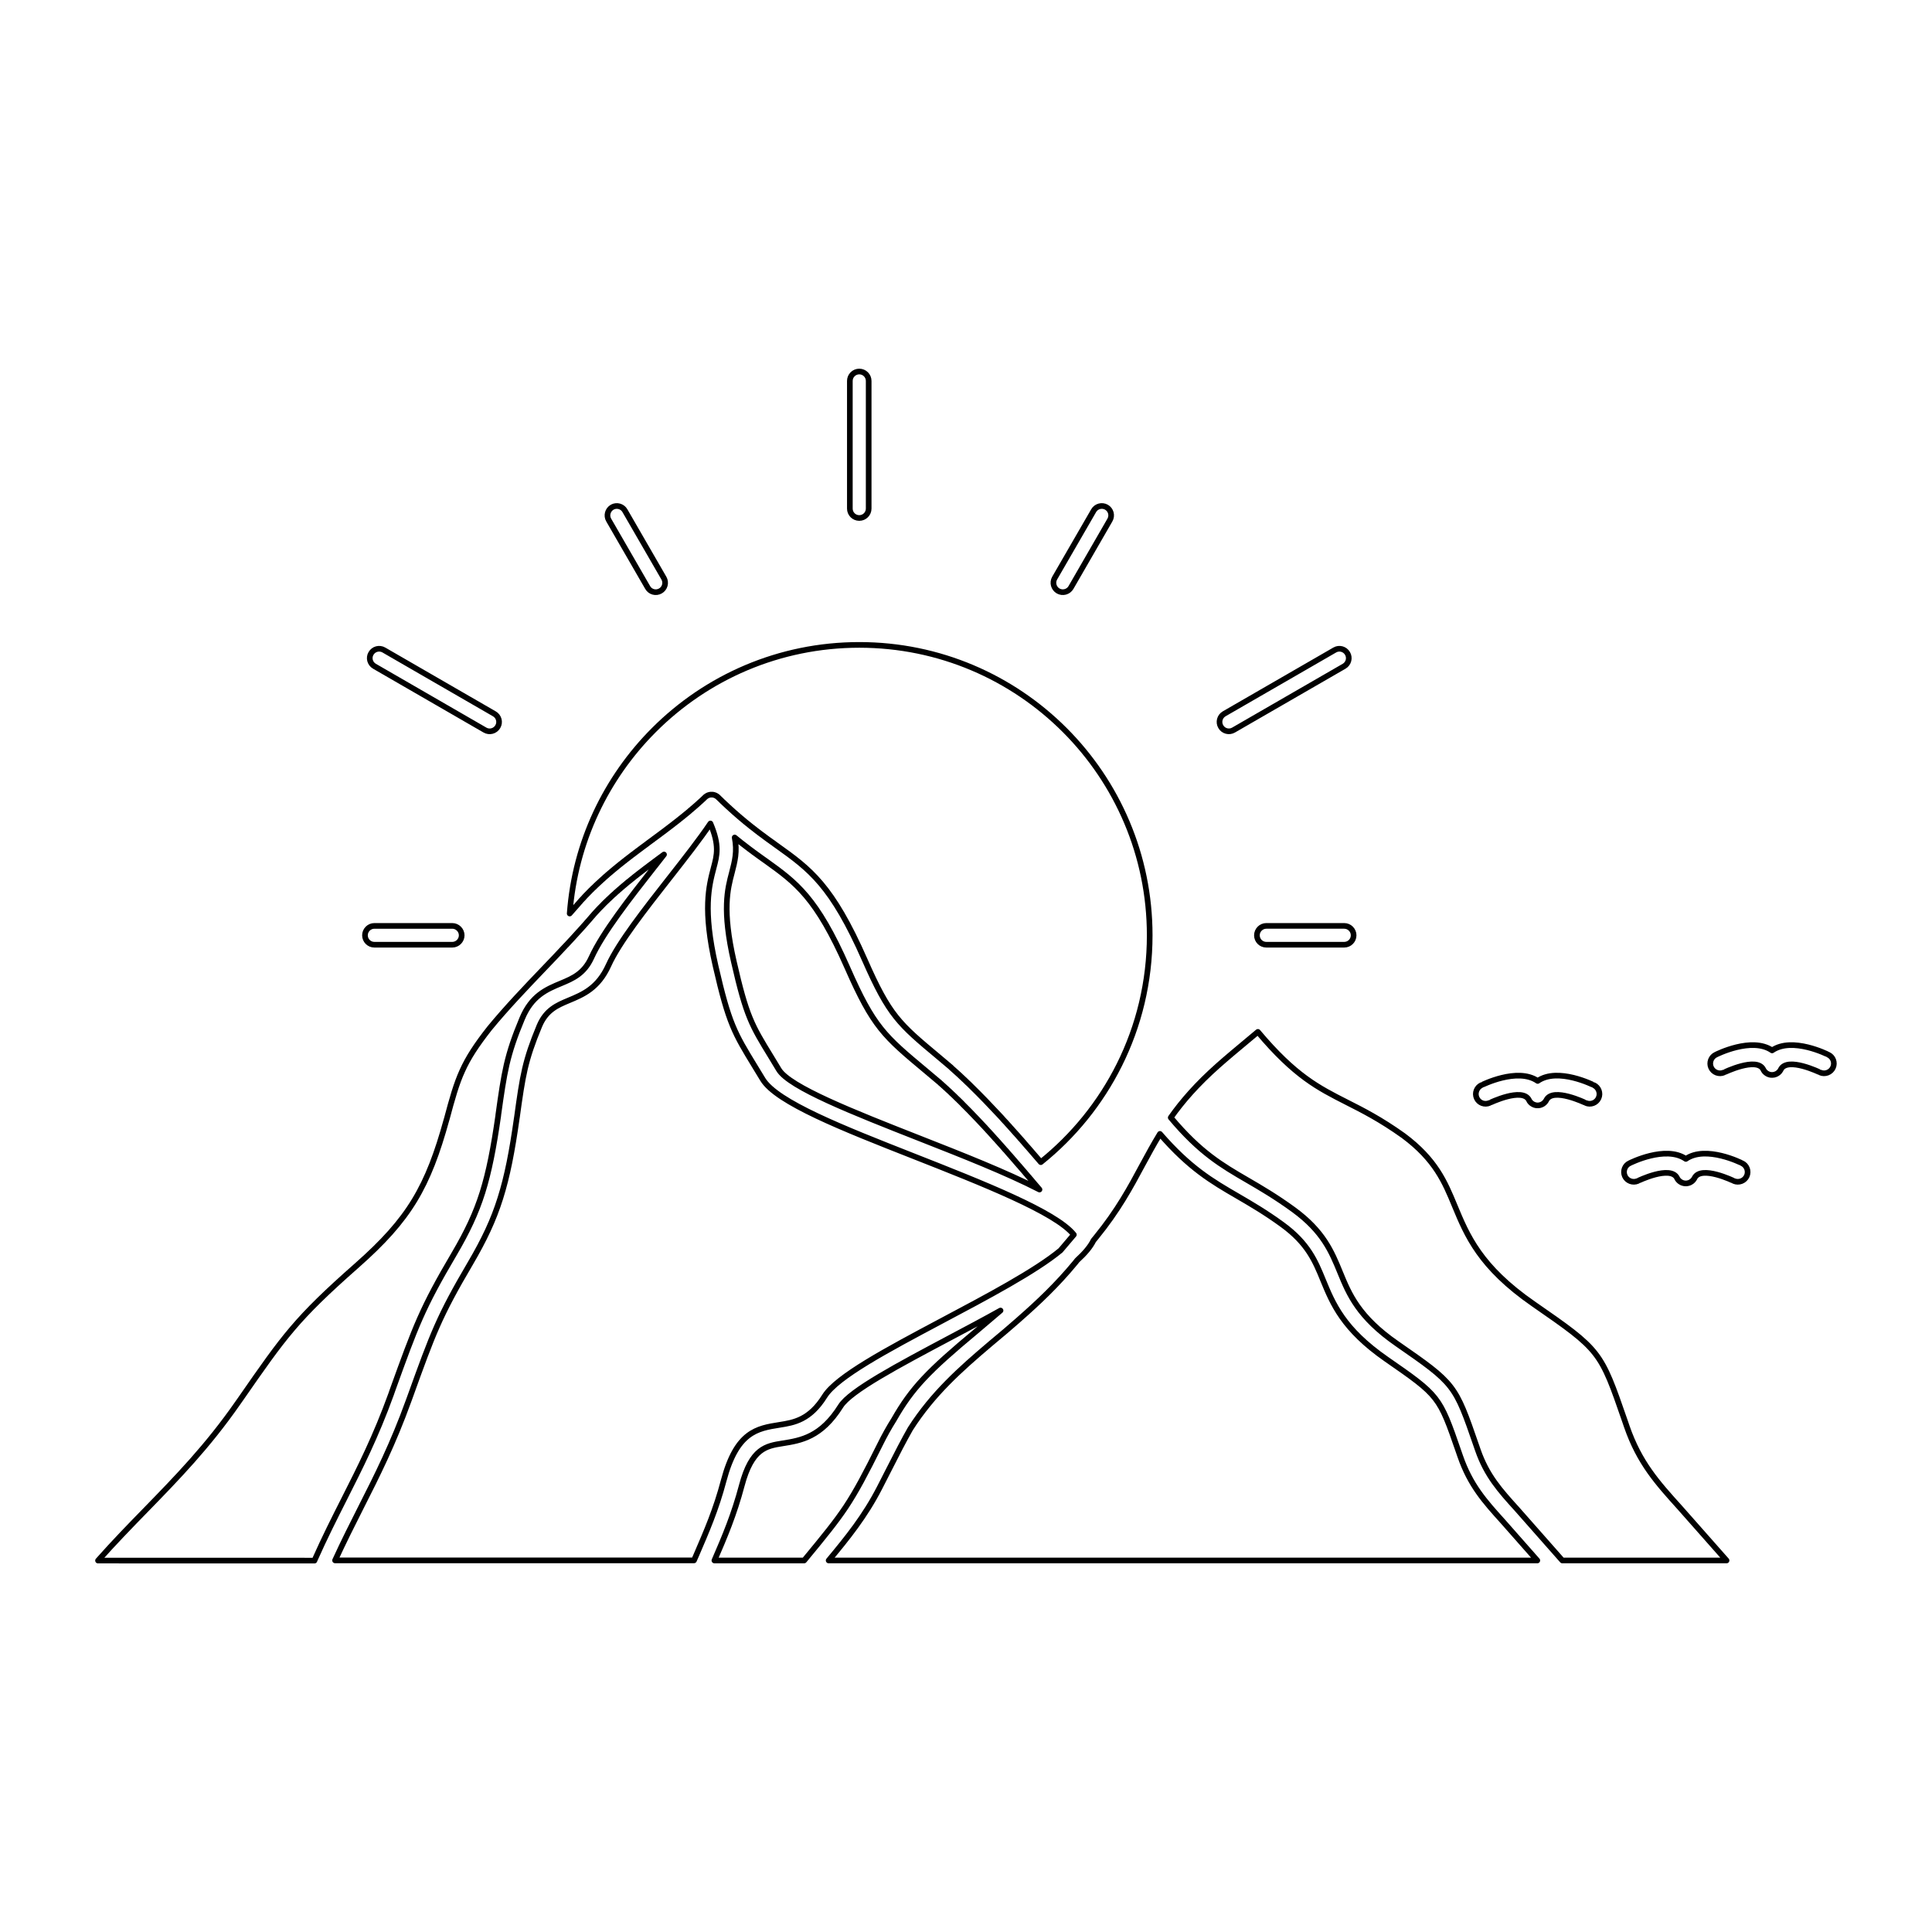 
<svg
  xmlns="http://www.w3.org/2000/svg"
  viewBox="0 0 512.002 512.002"
  fill="none"
  stroke="currentColor"
  stroke-width="1.5"
  stroke-linecap="round"
  stroke-linejoin="round"> 
  <g> <path d="M83.335,413.542c2.678-6.023,5.294-11.195,7.869-16.286 c4.238-8.375,8.376-16.549,12.432-27.744l0.365-1.055c6.165-17.076,7.829-21.701,16.407-36.241c3.408-5.8,5.7-10.647,7.444-16.164 c1.744-5.558,2.96-11.824,4.198-20.443v-0.101c0.791-5.7,1.358-9.613,2.21-13.346c0.892-3.813,2.069-7.342,4.097-12.189 c2.556-6.145,6.449-7.768,10.405-9.409c2.981-1.257,6.023-2.515,7.97-6.794c3.001-6.592,10.08-15.637,16.813-24.217l0.121-0.141 l2.312-2.961l-0.162,0.121l-0.203,0.142l-0.203,0.163l-0.305,0.223l-0.283,0.203l-0.305,0.223l0,0l-0.284,0.223h-0.02 l-0.284,0.223l0,0l-0.284,0.204l-0.02,0.021l-0.284,0.203v0.02l-0.284,0.203l0,0l-0.304,0.223l0,0l-0.284,0.224h-0.021 l-0.263,0.202l-0.02,0.021l-0.284,0.202v0.021l-0.284,0.203l-0.021,0.021l-0.283,0.203l0,0l-0.284,0.223h-0.021l-0.264,0.223 h-0.02l-0.283,0.223l0,0l-0.284,0.225h-0.021l-0.263,0.223h-0.021l-0.547,0.426l-0.02,0.02h-0.021l-0.263,0.225h-0.021 l-0.263,0.223l-0.02,0.02l-0.285,0.203l-0.02,0.02l-0.263,0.204l-0.021,0.021l-0.263,0.223l-0.02,0.02l-0.264,0.203l-0.021,0.02 l-0.263,0.203l-0.02,0.021l-0.264,0.223l-0.02,0.02l-0.263,0.203l-0.042,0.02l-0.547,0.447l-0.02,0.02l-0.243,0.224l-0.041,0.021 l-0.243,0.202l-0.041,0.042l-0.244,0.202l-0.041,0.021l-0.243,0.223l-0.04,0.02l-0.244,0.225l-0.041,0.02l-0.243,0.223 l-0.021,0.021l-0.527,0.446l-0.021,0.021l-0.02,0.021l-0.243,0.223l-0.04,0.02l-0.244,0.225l-0.041,0.02l-0.243,0.223 l-0.021,0.041l-0.244,0.223l-0.041,0.021l-0.243,0.223l-0.041,0.02l-0.507,0.487l-0.04,0.04l-0.243,0.223l-0.02,0.021 l-0.244,0.244l-0.041,0.021l-0.243,0.223l-0.021,0.04l-0.244,0.224l-0.041,0.041l-0.507,0.486l-0.041,0.041l-0.223,0.223 l-0.042,0.04l-0.223,0.244l-0.041,0.04l-0.223,0.223l-0.042,0.041l-0.223,0.244l-0.061,0.04l-0.487,0.507l-0.041,0.041 l-0.224,0.243l-0.041,0.04l-0.487,0.527l-0.041,0.041l-0.203,0.242l-0.061,0.042l-0.203,0.243l-0.041,0.04l-0.284,0.345 l-0.062,0.062l-0.061,0.061l-0.223,0.263l-0.062,0.063l-0.061,0.08l-0.04,0.062l0,0l-0.061,0.061l-0.062,0.061l-0.061,0.062 l-0.02,0.04l-0.021,0.021l-0.062,0.08l-0.061,0.063l-0.061,0.061v0.02l-0.041,0.041l-0.061,0.061l-0.061,0.081l-0.041,0.04 l-0.021,0.021l-0.061,0.061l-0.04,0.061l-0.062,0.061l-0.021,0.021l-0.04,0.039l-0.061,0.082l-0.042,0.061l-0.061,0.041v0.02 l-0.061,0.061l-0.061,0.062l-0.041,0.061l-0.041,0.04l-0.02,0.041l-0.062,0.061l-0.061,0.061l-0.04,0.063h-0.021l-0.04,0.061 l-0.062,0.061l-0.061,0.061l-0.02,0.041l-0.021,0.02l-0.062,0.061l-0.061,0.082l-0.061,0.061h-0.021l-0.02,0.062l-0.061,0.061 l-0.061,0.061l-0.062,0.062l0,0l-0.04,0.061l-0.061,0.061l-0.062,0.061l-0.021,0.041l-0.04,0.02l-0.041,0.061l-0.062,0.063 l-0.061,0.061v0.02l-0.04,0.041l-0.061,0.061l-0.062,0.061l-0.041,0.061h-0.02l-0.041,0.062l-0.061,0.061l-0.061,0.061 l-0.021,0.042l-0.223,0.223c-1.076,1.217-2.171,2.393-3.266,3.568l-0.142,0.162l-0.061,0.041l-0.021,0.021l-0.02,0.02 c-1.906,2.068-3.854,4.097-5.78,6.104c-5.03,5.254-10.019,10.486-14.439,15.861c-3.57,4.542-5.679,7.807-7.241,11.275 c-1.582,3.469-2.657,7.281-4.137,12.838l-0.02,0.041c-2.475,8.963-4.928,15.534-8.519,21.457 c-3.609,5.941-8.315,11.113-15.271,17.258c-16.042,14.137-19.186,18.66-30.766,35.33l-0.771,1.096 c-8.01,11.52-16.104,19.834-24.398,28.352c-4.177,4.28-8.417,8.641-12.655,13.427H83.335z M414.033,413.542h43.523l-12.33-13.954 c-6.004-6.651-10.77-11.925-14.096-21.518l-0.486-1.419c-6.47-18.7-6.49-18.78-24.256-31.091 c-14.197-9.836-17.604-18.132-20.89-26.041c-2.575-6.227-5.05-12.209-13.588-18.557c-6.085-4.34-10.769-6.713-14.987-8.844 c-7.586-3.852-13.73-6.955-23.566-18.658l-3.083,2.576c-2.474,2.069-4.968,4.137-7.442,6.328 c-5.618,4.988-9.533,9.491-12.574,13.812c7.787,9.288,13.527,12.634,20.26,16.549c3.631,2.109,7.524,4.381,12.27,7.828 c7.891,5.76,10.102,11.135,12.393,16.731c2.353,5.72,4.826,11.723,15.027,18.801c15.374,10.668,15.414,10.75,21.052,27.076 l0.386,1.114c2.352,6.774,5.881,10.688,10.343,15.616L414.033,413.542z M289.773,328.748c-0.812,1.662-2.291,3.406-4.3,5.232 l-0.567,0.709c-4.766,5.781-9.775,10.506-14.744,14.865l-0.122,0.103l-0.101,0.101c-2.191,1.927-4.584,3.976-7.362,6.268 l-0.284,0.244c-7.747,6.57-15.129,13.121-21.031,22.369c-1.704,2.981-3.488,6.449-5.78,10.972l-2.414,4.726 c-3.854,7.483-8.437,13.162-13.466,19.206h187.8l-9.105-10.323c-4.828-5.354-8.66-9.593-11.338-17.34l-0.385-1.115 c-5.111-14.785-5.151-14.846-19.186-24.58c-11.418-7.93-14.177-14.645-16.792-21.012c-2.028-4.949-3.976-9.674-10.729-14.603 c-4.441-3.244-8.275-5.476-11.824-7.544c-6.895-3.996-12.775-7.443-20.645-16.529c-1.704,2.779-3.185,5.537-4.686,8.295 c-3.185,5.942-6.47,12.027-12.229,19.084l-0.041,0.061h-0.021l-0.02,0.041l-0.121,0.143l-0.041,0.061l-0.021,0.021l-0.081,0.101 l-0.081,0.102l-0.061,0.061l-0.041,0.041l-0.081,0.121L289.773,328.748z M261.604,299.381l-0.405-0.426l-0.021-0.041 c-1.46-1.562-2.921-3.104-4.381-4.604l-0.122-0.122l-1.541-1.542l-0.021-0.04l-0.161-0.162l-0.183-0.183l-0.062-0.061 l-0.142-0.143l-0.183-0.182l-0.101-0.102l-0.102-0.081l-0.183-0.202l-0.142-0.123l-0.061-0.061l-0.365-0.344l-0.02-0.021 l-0.183-0.183l-0.203-0.203l0,0l-0.183-0.182l-0.204-0.184l-0.041-0.041l-0.142-0.142l-0.283-0.243l-0.102-0.122l-0.203-0.183 l-0.102-0.101l-0.081-0.081l-0.203-0.184l-0.142-0.121l-0.041-0.041l-0.203-0.182l-0.183-0.184l0,0l-0.204-0.182l-0.183-0.162 l-0.04-0.041l-0.163-0.143l-0.182-0.182l-0.061-0.041l-0.142-0.121l-0.183-0.184l-0.102-0.08l-0.101-0.082l-0.183-0.182 l-0.142-0.102l-0.061-0.062l-0.183-0.183l-0.162-0.141l-0.042-0.021l-3.325-2.799c-11.175-9.329-13.954-11.641-20.91-27.46 c-8.194-18.618-13.547-22.451-21.64-28.271l-0.122-0.081l-0.061-0.04l-0.042-0.042l-0.121-0.08l-0.041-0.02l-0.081-0.063l0,0 l-0.223-0.161l-0.062-0.041l-0.061-0.04l-0.122-0.081v-0.021l-0.121-0.082l-0.082-0.039l-0.041-0.041l-0.102-0.082l-0.04-0.02 l-0.081-0.061l-0.122-0.082l0,0l-0.122-0.101l-0.061-0.041l-0.061-0.04l-0.122-0.081l-0.02-0.021l-0.102-0.082l-0.101-0.061 l-0.021-0.02l-0.121-0.082l-0.041-0.04l-0.082-0.061l-0.122-0.081l0,0l-0.121-0.102l-0.082-0.041l-0.041-0.041l-0.122-0.08 l-0.041-0.041l-0.081-0.061l-0.122-0.081h-0.02l-0.122-0.102l-0.061-0.04l-0.062-0.063l-0.121-0.08l-0.02-0.02l-0.102-0.082 l-0.102-0.061l-0.041-0.041l-0.121-0.081l-0.041-0.04l-0.081-0.061l-0.122-0.082l-0.021-0.02l-0.122-0.082l-0.081-0.061 l-0.04-0.041l-0.142-0.101l-0.021-0.021l-0.102-0.081l-0.101-0.081l-0.041-0.021l-0.183-0.141l-0.081-0.062l-0.122-0.101h-0.02 l-0.122-0.102l-0.081-0.061l-0.041-0.041l-0.142-0.102l-0.041-0.02l-0.082-0.082l-0.122-0.102h-0.02l-0.141-0.102l-0.062-0.061 l-0.061-0.04l-0.142-0.122h-0.021l-0.223-0.182l-0.041-0.021l-0.142-0.121l-0.041-0.041l-0.081-0.061l-0.143-0.121l-0.142-0.102 l-0.081-0.061l-0.062-0.061l-0.141-0.103l-0.041-0.021l-0.101-0.102l-0.122-0.101h-0.02l-0.142-0.122l-0.061-0.061l-0.082-0.062 l-0.142-0.121h-0.02l-0.122-0.102c0.73,3.712,0.041,6.267-0.75,9.349c-1.136,4.28-2.616,9.837,0.527,23.547 c3.305,14.521,4.766,16.894,9.836,25.169l2.088,3.447c2.799,4.646,19.734,11.317,37.378,18.253 c11.296,4.441,22.897,9.004,31.699,13.527l-1.907-2.23l-0.121-0.163l-0.061-0.061l-0.183-0.223l-0.163-0.183l-0.04-0.04 l-0.183-0.224l-0.183-0.223h-0.02l-0.183-0.223l-0.183-0.203l-0.04-0.062l-0.143-0.163l-0.202-0.223l-0.062-0.08l-0.121-0.143 l-0.183-0.224l-0.102-0.121l-0.284-0.324l-0.121-0.143l-0.082-0.081l-0.183-0.223l-0.162-0.184l-0.04-0.04l-0.183-0.223 l-0.183-0.202v-0.021l-0.203-0.204l-0.183-0.223l-0.02-0.04l-0.183-0.183l-0.183-0.223l-0.062-0.062l-0.142-0.163l-0.182-0.223 l-0.082-0.101l-0.122-0.122l-0.183-0.223l-0.121-0.122l-0.081-0.102l-0.183-0.223l-0.143-0.163l-0.061-0.061l-0.183-0.223 l-0.162-0.184l-0.04-0.02l-0.183-0.223l-0.202-0.223l0,0l-0.183-0.223l-0.204-0.225l-0.02-0.04l-0.163-0.183l-0.202-0.223 l-0.061-0.062l-0.143-0.142l-0.183-0.224l-0.08-0.101l-0.122-0.122l-0.183-0.223l-0.122-0.122l-0.081-0.102l-0.345-0.385 l-0.041-0.041l-0.202-0.223l-0.386-0.447l-0.202-0.202v-0.021l-0.183-0.202l-0.203-0.224l-0.02-0.021l-0.183-0.183l-0.387-0.445 l-0.202-0.223l-0.386-0.427l-0.101-0.122l-0.102-0.102l-0.588-0.648l-0.162-0.162l-0.042-0.041L261.604,299.381z M252.092,282.953 l0.122,0.102l0.203,0.183l0.142,0.122l0.061,0.061l0.183,0.162l0.203,0.183l0,0l0.204,0.183l0.203,0.182l0.061,0.061l0.142,0.123 l0.182,0.162l0.122,0.121l0.081,0.061l0.203,0.184l0.182,0.182h0.021l0.182,0.183l0.204,0.203l0.061,0.04l0.142,0.143l0.203,0.182 l0.102,0.102l0.081,0.082l0.203,0.182l0.183,0.162l0.02,0.041l0.203,0.184l0.386,0.385l0.203,0.183l0.101,0.081l0.102,0.102 l0.203,0.202l0.183,0.183l0.202,0.203c2.516,2.453,5.01,5.05,7.505,7.727l0,0l0.162,0.183l0.183,0.183l0.345,0.385l0.162,0.183 l0.04,0.062l0.122,0.122l0.183,0.202l0.143,0.162l0.02,0.021l0.183,0.182l0.162,0.183l0.102,0.101l0.081,0.102l0.162,0.184 l0.183,0.202l0.021,0.021l0.143,0.162l0.182,0.183l0.121,0.142l0.042,0.061l0.161,0.183l0.184,0.183l0.061,0.082l0.101,0.121 l0.183,0.184l0.162,0.202l0,0l0.183,0.183l0.162,0.203l0.102,0.121l0.081,0.061l0.162,0.203l0.183,0.182l0.041,0.041l0.121,0.162 l0.183,0.183l0.143,0.162l0.02,0.042l0.163,0.182l0.182,0.203l0.082,0.08l0.081,0.123l0.183,0.182l0.345,0.385l0.162,0.203 l0.122,0.122l0.061,0.081l0.162,0.184l0.162,0.202l0.061,0.061l0.122,0.142l0.507,0.588l0.183,0.184l0.081,0.102l3.326,3.854 c8.66-6.938,15.799-15.738,20.809-25.777c5.151-10.324,8.051-21.984,8.051-34.336c0-21.254-8.619-40.501-22.532-54.414 c-13.933-13.932-33.178-22.552-54.433-22.552s-40.501,8.62-54.414,22.552c-12.655,12.656-20.93,29.691-22.329,48.635l2.394-2.719 l0.203-0.242l0.041-0.041l0.102-0.102l0.162-0.203l0.101-0.121l0.183-0.184l0.102-0.121l0.183-0.184l0.101-0.1l0.182-0.203 l0.082-0.102l0.183-0.203l0.102-0.102l0.182-0.203l0.101-0.08l0.183-0.203l0.102-0.102l0.183-0.183l0.101-0.102l0.182-0.202 l0.102-0.082l0.182-0.202l0.082-0.081l0.203-0.203l0.101-0.08l0.183-0.204l0.082-0.081l0.203-0.182l0.101-0.082l0.204-0.203 l0.081-0.08l0.203-0.203l0.082-0.082l0.203-0.182l0.081-0.081l0.203-0.202l0.082-0.063l0.284-0.263l0.223-0.202l0.061-0.063 l0.223-0.202l0.062-0.061l0.223-0.202l0.082-0.063l0.223-0.202l0.061-0.061l0.223-0.202l0.062-0.062l0.223-0.203l0.081-0.061 l0.224-0.183l0.061-0.061l0.223-0.203l0.062-0.061l0.243-0.203l0.061-0.041l0.224-0.203l0.061-0.039l0.243-0.203l0.062-0.061 l0.527-0.447l0.061-0.04l0.223-0.202l0.062-0.041l0.243-0.203l0.061-0.041l0.244-0.202l0.041-0.04l0.243-0.203l0.062-0.041 l0.243-0.203l0.041-0.04l0.264-0.202l0.041-0.041l0.547-0.426l0.041-0.041l0.263-0.203l0.041-0.041l0.264-0.202l0.04-0.021 l0.243-0.203l0.042-0.039l0.263-0.203l0.04-0.021l0.264-0.204l0.041-0.039l0.264-0.203l0.02-0.021l0.283-0.202l0.021-0.021 l0.284-0.224l0.02-0.021l0.264-0.202l0.041-0.021l0.263-0.202l0.041-0.021l0.263-0.202l0.021-0.021l0.284-0.223h0.02l0.284-0.223 l0.021-0.021l0.303-0.223l0.285-0.203l0.02-0.02l0.284-0.224h0.02l0.284-0.223l0,0l0.304-0.224l0,0l0.305-0.223l0,0l0.304-0.223 l0,0l0.304-0.224l0,0l0.305-0.224v-0.02l0.304-0.223l0,0l0.305-0.224l0,0l0.303-0.224l0.224-0.162l0.223-0.162l0,0l0.223-0.162 v-0.02l0.223-0.162l0,0l0.224-0.163h0.02l0.203-0.162l0.021-0.021l0.223-0.162l0,0l0.224-0.162l0,0l0.223-0.162v-0.021 l0.223-0.142l0.02-0.021l0.203-0.163h0.021l0.204-0.162l0.02-0.02l0.203-0.143l0.02-0.02l0.223-0.162l0.02-0.021l0.204-0.142 l0.02-0.021l0.203-0.142l0.021-0.021l0.203-0.162l0.02-0.02l0.203-0.143l0.021-0.021l0.203-0.162l0.041-0.021l0.183-0.143 l0.041-0.02l0.182-0.162l0.041-0.021l0.204-0.142l0.02-0.041l0.203-0.143l0.041-0.02l0.183-0.143l0.04-0.04l0.183-0.142 l0.041-0.021l0.183-0.142l0.041-0.041l0.183-0.143l0.04-0.04l0.183-0.122l0.041-0.04l0.182-0.142l0.062-0.041l0.163-0.143 l0.061-0.039l0.162-0.123l0.061-0.04l0.162-0.142l0.062-0.041l0.183-0.143l0.041-0.039l0.182-0.143l0.041-0.041l0.183-0.142 l0.04-0.04l0.183-0.123l0.042-0.061l0.182-0.121l0.061-0.061l0.163-0.122l0.061-0.061l0.162-0.122l0.062-0.061l0.162-0.122 l0.061-0.061l0.163-0.122l0.061-0.061l0.162-0.121l0.061-0.061l0.163-0.123l0.061-0.061l0.163-0.121l0.061-0.061l0.162-0.122 l0.061-0.061l0.142-0.142l0.081-0.063l0.142-0.121l0.082-0.061l0.142-0.121l0.081-0.063l0.142-0.141l0.081-0.062l0.142-0.121 l0.082-0.062l0.141-0.121l0.082-0.082l0.142-0.121l0.081-0.061l0.142-0.122l0.081-0.081l0.142-0.121l0.305-0.264l0.122-0.122 l0.101-0.081l0.122-0.121l0.081-0.082l0.142-0.102l0.082-0.102l0.142-0.101l0.082-0.081l0.223-0.203l0.122-0.122l0.101-0.081 l0.122-0.121l0.102-0.081l0.101-0.122l0.102-0.08l0.122-0.123l0.04-0.04l0.061-0.062l0.041-0.04l0,0l0.041-0.021l0.021-0.02 l0.02-0.021l0.02-0.021l0,0l0.021-0.021l0.02-0.02l0,0l0.041-0.02h0.02v-0.021l0.041-0.02l0.061-0.041l0,0l0.021-0.02h0.02 l0.062-0.041l0,0l0.02-0.021h0.02l0.021-0.021l0,0h0.02l0.02-0.02l0,0l0.021-0.021h0.02l0.021-0.021h0.02l0.041-0.02h0.02 l0.021-0.021l0,0l0.02-0.021h0.02h0.021l0.021-0.021h0.02h0.021l0.02-0.021h0.02h0.021l0.02-0.02h0.02l0.021-0.021h0.021h0.02 h0.02l0.021-0.021h0.02h0.02l0.041-0.02h0.021h0.02h0.021l0.02-0.021h0.041h0.02l0,0l0.041-0.021h0.021h0.02h0.041h0.02 l0.02-0.021h0.021h0.02h0.042h0.02h0.02h0.041h0.02h0.041h0.021h0.061h0.101h0.021h0.04h0.021h0.04h0.021h0.041l0.02,0.021h0.121 l0.021,0.021h0.021h0.02h0.021l0.02,0.021h0.02h0.021h0.04l0.021,0.02h0.041l0.02,0.021h0.021h0.02l0.02,0.021h0.041l0,0 l0.062,0.02l0,0l0.04,0.021h0.021l0.04,0.021h0.021l0.041,0.021v0.021h0.021l0.04,0.02l0,0h0.02l0.041,0.021l0,0l0.042,0.04h0.02 l0.041,0.021l0,0l0.04,0.021l0.021,0.021l0.02,0.02h0.021l0.02,0.02l0,0l0.041,0.021l0,0l0.041,0.039h0.02l0.02,0.021l0,0 l0.042,0.039h0.02v0.021l0.061,0.041l0.041,0.04l0.04,0.021l0,0v0.02l0.042,0.021v0.021l0,0l0.02,0.021l0.02,0.021h0.021 l0.04,0.04l0.203,0.202l0.082,0.082l0.223,0.203l0.082,0.08l0.203,0.203l0.081,0.082l0.203,0.202l0.082,0.081l0.223,0.182 l0.061,0.082l0.224,0.203l0.061,0.061l0.223,0.203l0.062,0.061l0.223,0.203l0.061,0.061l0.203,0.203l0.082,0.061l0.203,0.183 l0.082,0.061l0.203,0.202l0.061,0.063l0.203,0.182l0.082,0.061l0.203,0.183l0.061,0.062l0.203,0.183l0.061,0.061l0.223,0.183 l0.04,0.061l0.223,0.182l0.062,0.042l0.203,0.183l0.061,0.061l0.203,0.182l0.062,0.041l0.203,0.182l0.04,0.042l0.223,0.183 l0.041,0.04l0.223,0.183l0.04,0.041l0.203,0.182l0.062,0.041l0.203,0.162l0.041,0.041l0.203,0.183l0.062,0.04l0.203,0.162 l0.04,0.041l0.203,0.182l0.041,0.021l0.203,0.182l0.042,0.021l0.223,0.183l0.243,0.202l0.041,0.021l0.203,0.162l0.041,0.04 l0.203,0.162l0.02,0.021l0.203,0.163l0.042,0.039l0.203,0.163l0.041,0.021l0.203,0.162l0.04,0.02l0.204,0.162l0.021,0.021 l0.203,0.162l0.04,0.02l0.203,0.162l0.021,0.021l0.203,0.163l0.021,0.02l0.223,0.162l0.021,0.021l0.203,0.162h0.02l0.203,0.163 l0.02,0.02l0.204,0.162h0.021l0.203,0.162l0.02,0.021l0.203,0.142l0.02,0.021l0.203,0.143l0.021,0.021l0.203,0.142l0.02,0.021 l0.203,0.142l0.02,0.021l0.203,0.143v0.02l0.203,0.143l0.021,0.02l0.203,0.142l0.02,0.021l0.183,0.142h0.02l0.203,0.163l0,0 l0.203,0.142l0.021,0.021l0.204,0.142l0,0l0.203,0.142l0,0l0.203,0.143l0.02,0.021l0.183,0.142h0.02l0.183,0.142h0.02l0.203,0.142 l0,0l0.204,0.143v0.021l0.203,0.142l0,0l0.183,0.143l0,0l0.203,0.143l0.203,0.141c8.762,6.268,14.562,10.426,23.303,30.301 c6.49,14.764,9.085,16.934,19.53,25.654l3.367,2.84L252.092,282.953z M265.153,347.305c-4.361,2.434-8.944,4.867-13.427,7.24 c-13.588,7.221-26.405,14.015-28.94,18.091c-5.172,8.233-10.526,9.106-15.414,9.876c-4.32,0.689-8.174,1.299-10.79,11.155 c-2.048,7.727-4.522,13.567-7.261,19.875h23.79c5.313-6.429,8.416-10.242,11.052-14.196c2.758-4.178,5.132-8.64,9.086-16.59 c1.136-2.313,2.353-4.482,3.63-6.511c4.786-8.376,9.025-12.817,21.903-23.526l2.171-1.845 C262.354,349.697,263.754,348.521,265.153,347.305z M225.22,100.953c0-1.379,1.116-2.496,2.495-2.496 c1.378,0,2.494,1.117,2.494,2.496v33.828c0,1.379-1.116,2.494-2.494,2.494c-1.379,0-2.495-1.115-2.495-2.494V100.953z M353.719,172.26c1.177-0.689,2.698-0.283,3.388,0.914c0.689,1.175,0.284,2.696-0.892,3.386l-29.307,16.914 c-1.177,0.69-2.719,0.284-3.387-0.912c-0.689-1.177-0.284-2.697,0.893-3.387L353.719,172.26z M99.235,176.56 c-1.197-0.689-1.602-2.211-0.913-3.386c0.69-1.197,2.21-1.604,3.407-0.914l29.286,16.915c1.196,0.689,1.602,2.21,0.913,3.387 c-0.689,1.196-2.211,1.603-3.408,0.912L99.235,176.56z M289.834,135.328c0.67-1.176,2.212-1.582,3.387-0.912 c1.197,0.689,1.603,2.211,0.913,3.406l-10.322,17.889c-0.689,1.176-2.211,1.582-3.408,0.893c-1.176-0.689-1.582-2.211-0.912-3.387 L289.834,135.328z M356.234,245.373c1.379,0,2.494,1.136,2.494,2.494c0,1.379-1.115,2.494-2.494,2.494h-20.646 c-1.379,0-2.494-1.115-2.494-2.494c0-1.358,1.115-2.494,2.494-2.494H356.234z M99.215,250.361c-1.379,0-2.495-1.115-2.495-2.494 c0-1.358,1.115-2.494,2.495-2.494h20.646c1.359,0,2.494,1.136,2.494,2.494c0,1.379-1.135,2.494-2.494,2.494H99.215z M161.315,137.822c-0.689-1.195-0.264-2.717,0.913-3.406c1.176-0.67,2.718-0.264,3.387,0.933l10.323,17.868 c0.689,1.196,0.264,2.717-0.913,3.387c-1.197,0.689-2.718,0.283-3.387-0.913L161.315,137.822z M444.435,312.178 c-1.723-3.447-10.384,0.771-10.403,0.791c-1.298,0.568-2.84,0-3.428-1.297c-0.589-1.319,0-2.861,1.298-3.429 c0.04-0.021,9.512-4.826,14.866-1.115c5.334-3.711,14.825,1.095,14.846,1.115c1.297,0.567,1.886,2.109,1.297,3.429 c-0.588,1.297-2.129,1.865-3.427,1.297c-0.021-0.02-8.68-4.238-10.403-0.791l0,0l-0.021,0.061h-0.021l-0.021,0.061l0,0 l-0.041,0.042v0.021l-0.02,0.04l0,0l-0.041,0.061l0,0l-0.04,0.04v0.021l-0.041,0.04l0,0l-0.021,0.04l-0.021,0.021l-0.02,0.04 h-0.021l-0.021,0.041l-0.02,0.021l-0.021,0.021l-0.021,0.02l-0.041,0.041l0,0l-0.04,0.04v0.021l-0.04,0.021l-0.021,0.02 l-0.021,0.021l-0.021,0.021l-0.041,0.02v0.021l-0.04,0.04h-0.021l-0.04,0.041l0,0l-0.041,0.021v0.021l-0.061,0.02l0,0 l-0.041,0.041h-0.02l-0.041,0.04l0,0l-0.061,0.041l0,0l-0.061,0.021l0,0l-0.041,0.04h-0.021l-0.041,0.021l0,0l-0.061,0.02v0.021 l-0.04,0.021h-0.021l-0.04,0.021h-0.021l-0.04,0.02l-0.021,0.02h-0.04l-0.021,0.021h-0.041l-0.04,0.02h-0.021l-0.04,0.02h-0.021 h-0.041l-0.021,0.021h-0.04h-0.021l-0.04,0.02h-0.021l-0.04,0.021h-0.021h-0.04h-0.021l-0.04,0.02h-0.021h-0.041h-0.02h-0.041 h-0.02l-0.041,0.021h-0.021h-0.061l0,0h-0.061l0,0h-0.062l0,0h-0.061l0,0h-0.061l0,0l-0.062-0.021h-0.021h-0.04h-0.021h-0.04 h-0.021l-0.041-0.02h-0.02h-0.041h-0.02l-0.041-0.021h-0.021l-0.041-0.02h-0.02h-0.041l-0.02-0.021h-0.041h-0.021l-0.041-0.02 h-0.02l-0.041-0.02h-0.04l-0.021-0.021h-0.021l-0.04-0.02l-0.041-0.02h-0.02l-0.041-0.021h-0.021l-0.041-0.021v-0.021l-0.061-0.02 l0,0l-0.04-0.021h-0.021l-0.041-0.04l0,0l-0.061-0.021l0,0l-0.061-0.041l0,0l-0.041-0.04h-0.021l-0.04-0.041l0,0l-0.061-0.02 v-0.021l-0.041-0.021l0,0l-0.041-0.041h-0.02l-0.041-0.04v-0.021l-0.04-0.02l-0.021-0.021l-0.021-0.021l-0.021-0.02l-0.04-0.021 v-0.021l-0.041-0.04l0,0l-0.04-0.041l-0.021-0.02l-0.021-0.021l-0.021-0.021l-0.02-0.041h-0.021l-0.021-0.04v-0.021l-0.04-0.04 l0,0l-0.041-0.04v-0.021l-0.041-0.04l0,0l-0.04-0.061l0,0l-0.021-0.04v-0.021l-0.04-0.042l0,0l-0.021-0.061h-0.021 L444.435,312.178L444.435,312.178z M467.291,283.42c-1.703-3.448-10.363,0.79-10.403,0.79c-1.298,0.589-2.84,0-3.428-1.298 c-0.589-1.297,0-2.839,1.298-3.427c0.04-0.021,9.512-4.827,14.866-1.116c5.334-3.711,14.825,1.096,14.846,1.116 c1.318,0.588,1.886,2.13,1.297,3.427c-0.587,1.298-2.129,1.887-3.427,1.298c-0.02,0-8.68-4.238-10.403-0.79v0.02l-0.021,0.041 v0.02l-0.041,0.041l0,0l-0.041,0.061l0,0l-0.02,0.061l0,0l-0.041,0.042l0,0l-0.04,0.061l0,0l-0.021,0.04l-0.02,0.021l-0.021,0.04 l0,0l-0.04,0.041l-0.021,0.021l-0.021,0.04h-0.02l-0.021,0.041l-0.021,0.02l-0.021,0.021l-0.021,0.02l-0.04,0.021v0.02l-0.04,0.04 l0,0l-0.041,0.04h-0.021l-0.021,0.042h-0.021l-0.04,0.04l0,0l-0.04,0.041h-0.021l-0.041,0.04l0,0l-0.061,0.04l0,0l-0.04,0.041l0,0 l-0.062,0.021l0,0l-0.041,0.04h-0.02l-0.041,0.041l0,0l-0.061,0.02l0,0l-0.062,0.041l0,0l-0.04,0.021h-0.021l-0.04,0.021 l-0.021,0.02h-0.041l-0.02,0.021h-0.041l-0.02,0.021l-0.041,0.02l-0.081,0.021l-0.041,0.021h-0.02h-0.041l-0.021,0.021h-0.021 l-0.04,0.02h-0.021h-0.061v0.021h-0.062l0,0l-0.061,0.021l0,0h-0.061h-0.021h-0.041h-0.02l-0.041,0.02h-0.02h-0.041h-0.021h-0.041 h-0.02h-0.041h-0.02h-0.062l0,0h-0.061l0,0h-0.061l0,0H469.4l0,0l-0.061-0.02l0,0h-0.061h-0.021h-0.041h-0.02l-0.041-0.021h-0.02 h-0.041l-0.021-0.021h-0.041h-0.02l-0.041-0.02h-0.02l-0.041-0.021h-0.021h-0.041l-0.02-0.021l-0.102-0.021l-0.021-0.02 l-0.04-0.021h-0.021l-0.021-0.021h-0.04l-0.021-0.02l-0.041-0.021h-0.021l-0.04-0.021h-0.021l-0.04-0.041h-0.021l-0.041-0.02l0,0 l-0.061-0.041l0,0l-0.061-0.04l0,0l-0.041-0.021l0,0l-0.061-0.041l0,0l-0.04-0.04h-0.021l-0.041-0.04l0,0l-0.041-0.041h-0.02 l-0.041-0.04l0,0l-0.04-0.042l0,0l-0.041-0.04h-0.021l-0.02-0.04l-0.021-0.02l-0.04-0.021v-0.02l-0.041-0.021v-0.02l-0.041-0.041 l0,0l-0.04-0.04v-0.021l-0.041-0.041l0,0l-0.04-0.04v-0.021l-0.041-0.04l0,0l-0.041-0.061l0,0l-0.02-0.042l0,0l-0.041-0.061l0,0 l-0.04-0.061l0,0l-0.021-0.041v-0.02l-0.021-0.041L467.291,283.42z M405.191,291.512c-1.724-3.448-10.404,0.771-10.424,0.771 c-1.299,0.589-2.84,0.021-3.428-1.298c-0.588-1.297,0-2.839,1.299-3.428c0.039,0,9.511-4.807,14.865-1.096 c5.334-3.73,14.825,1.096,14.846,1.096c1.298,0.589,1.886,2.131,1.298,3.428c-0.588,1.318-2.13,1.887-3.428,1.298 c-0.021,0-8.681-4.219-10.404-0.771l0,0l-0.04,0.041l0,0l-0.021,0.061l0,0l-0.04,0.061l0,0l-0.021,0.041l-0.021,0.02l-0.021,0.041 v0.021l-0.041,0.04l0,0l-0.04,0.041v0.02l-0.021,0.041h-0.02l-0.021,0.041l-0.021,0.02l-0.021,0.021l-0.021,0.02l-0.021,0.041 l-0.02,0.02l-0.041,0.02v0.021l-0.04,0.021v0.021l-0.041,0.04h-0.021l-0.02,0.04h-0.021l-0.04,0.041v0.021l-0.041,0.021 l-0.021,0.02l-0.041,0.021l0,0l-0.04,0.04h-0.021l-0.04,0.041l0,0l-0.041,0.041h-0.021l-0.04,0.02v0.021l-0.061,0.021l0,0 l-0.041,0.04h-0.021l-0.04,0.021l0,0l-0.061,0.02v0.021l-0.062,0.021l0,0l-0.041,0.021h-0.02l-0.041,0.02l-0.02,0.021h-0.041 l-0.021,0.021l-0.041,0.02h-0.02l-0.041,0.021h-0.02h-0.04l-0.021,0.021h-0.04l-0.021,0.021h-0.04l-0.041,0.021h-0.021h-0.041 l-0.02,0.02h-0.041h-0.02l-0.102,0.021h-0.021h-0.04h-0.021l-0.04,0.021h-0.021h-0.04h-0.021h-0.04h-0.021h-0.041h-0.021h-0.04 h-0.021h-0.04h-0.021h-0.062l0,0h-0.061h-0.02l-0.041-0.021h-0.02h-0.042h-0.02l-0.102-0.021h-0.021h-0.04l-0.021-0.02h-0.04 h-0.021l-0.04-0.021h-0.021l-0.04-0.021h-0.021l-0.04-0.021h-0.021h-0.04l-0.021-0.021h-0.04l-0.021-0.02l-0.021-0.021h-0.04 l-0.021-0.021l-0.041-0.02h-0.02l-0.041-0.021h-0.02l-0.041-0.021l-0.02-0.021l-0.042-0.02l0,0l-0.061-0.021l0,0l-0.061-0.04l0,0 l-0.041-0.021l-0.021-0.021l-0.04-0.02l0,0l-0.04-0.041h-0.021l-0.041-0.041h-0.021l-0.02-0.04h-0.021l-0.04-0.021l-0.021-0.02 l-0.021-0.021l-0.02-0.021l-0.021-0.041h-0.021l-0.04-0.04h-0.021l-0.02-0.04l-0.021-0.021l-0.021-0.021l-0.02-0.021l-0.021-0.02 l-0.021-0.02l-0.04-0.041v-0.02l-0.04-0.021v-0.02l-0.04-0.041l0,0l-0.021-0.041l-0.021-0.02l-0.02-0.041h-0.021l-0.021-0.04 l-0.02-0.021l-0.021-0.041v-0.02l-0.04-0.041l0,0l-0.021-0.061l0,0l-0.04-0.061l0,0L405.191,291.512L405.191,291.512z M241.972,306.337c-18.456-7.261-36.161-14.218-39.832-20.301l-2.089-3.428c-5.374-8.802-6.916-11.316-10.424-26.649 c-3.407-14.926-1.764-21.133-0.507-25.939c0.912-3.427,1.602-6.002-0.852-11.783c-2.799,4.158-6.693,9.127-10.708,14.258 l-0.101,0.122c-6.55,8.354-13.467,17.179-16.184,23.181c-2.758,6.084-6.712,7.728-10.607,9.35 c-3.001,1.258-5.941,2.494-7.727,6.732c-1.905,4.584-3.021,7.891-3.832,11.379c-0.812,3.508-1.359,7.342-2.129,12.939 l-0.021,0.101c-1.257,8.884-2.515,15.394-4.36,21.234c-1.846,5.882-4.3,11.032-7.91,17.198 c-8.336,14.155-9.978,18.678-16.001,35.39l-0.386,1.055c-4.177,11.54-8.355,19.835-12.655,28.313 c-2.25,4.461-4.542,8.983-6.854,14.034h95.117l0.569-1.299c2.757-6.388,5.273-12.169,7.3-19.835 c3.448-12.979,8.822-13.832,14.826-14.785c3.812-0.607,7.99-1.277,11.945-7.604c3.265-5.212,16.65-12.311,30.827-19.854 c12.208-6.471,25.026-13.265,31.678-18.781c1.115-1.298,2.271-2.656,3.529-4.157C279.796,321.223,260.468,313.618,241.972,306.337 z" style="fill-rule:evenodd;clip-rule:evenodd;"></path></g>
</svg>